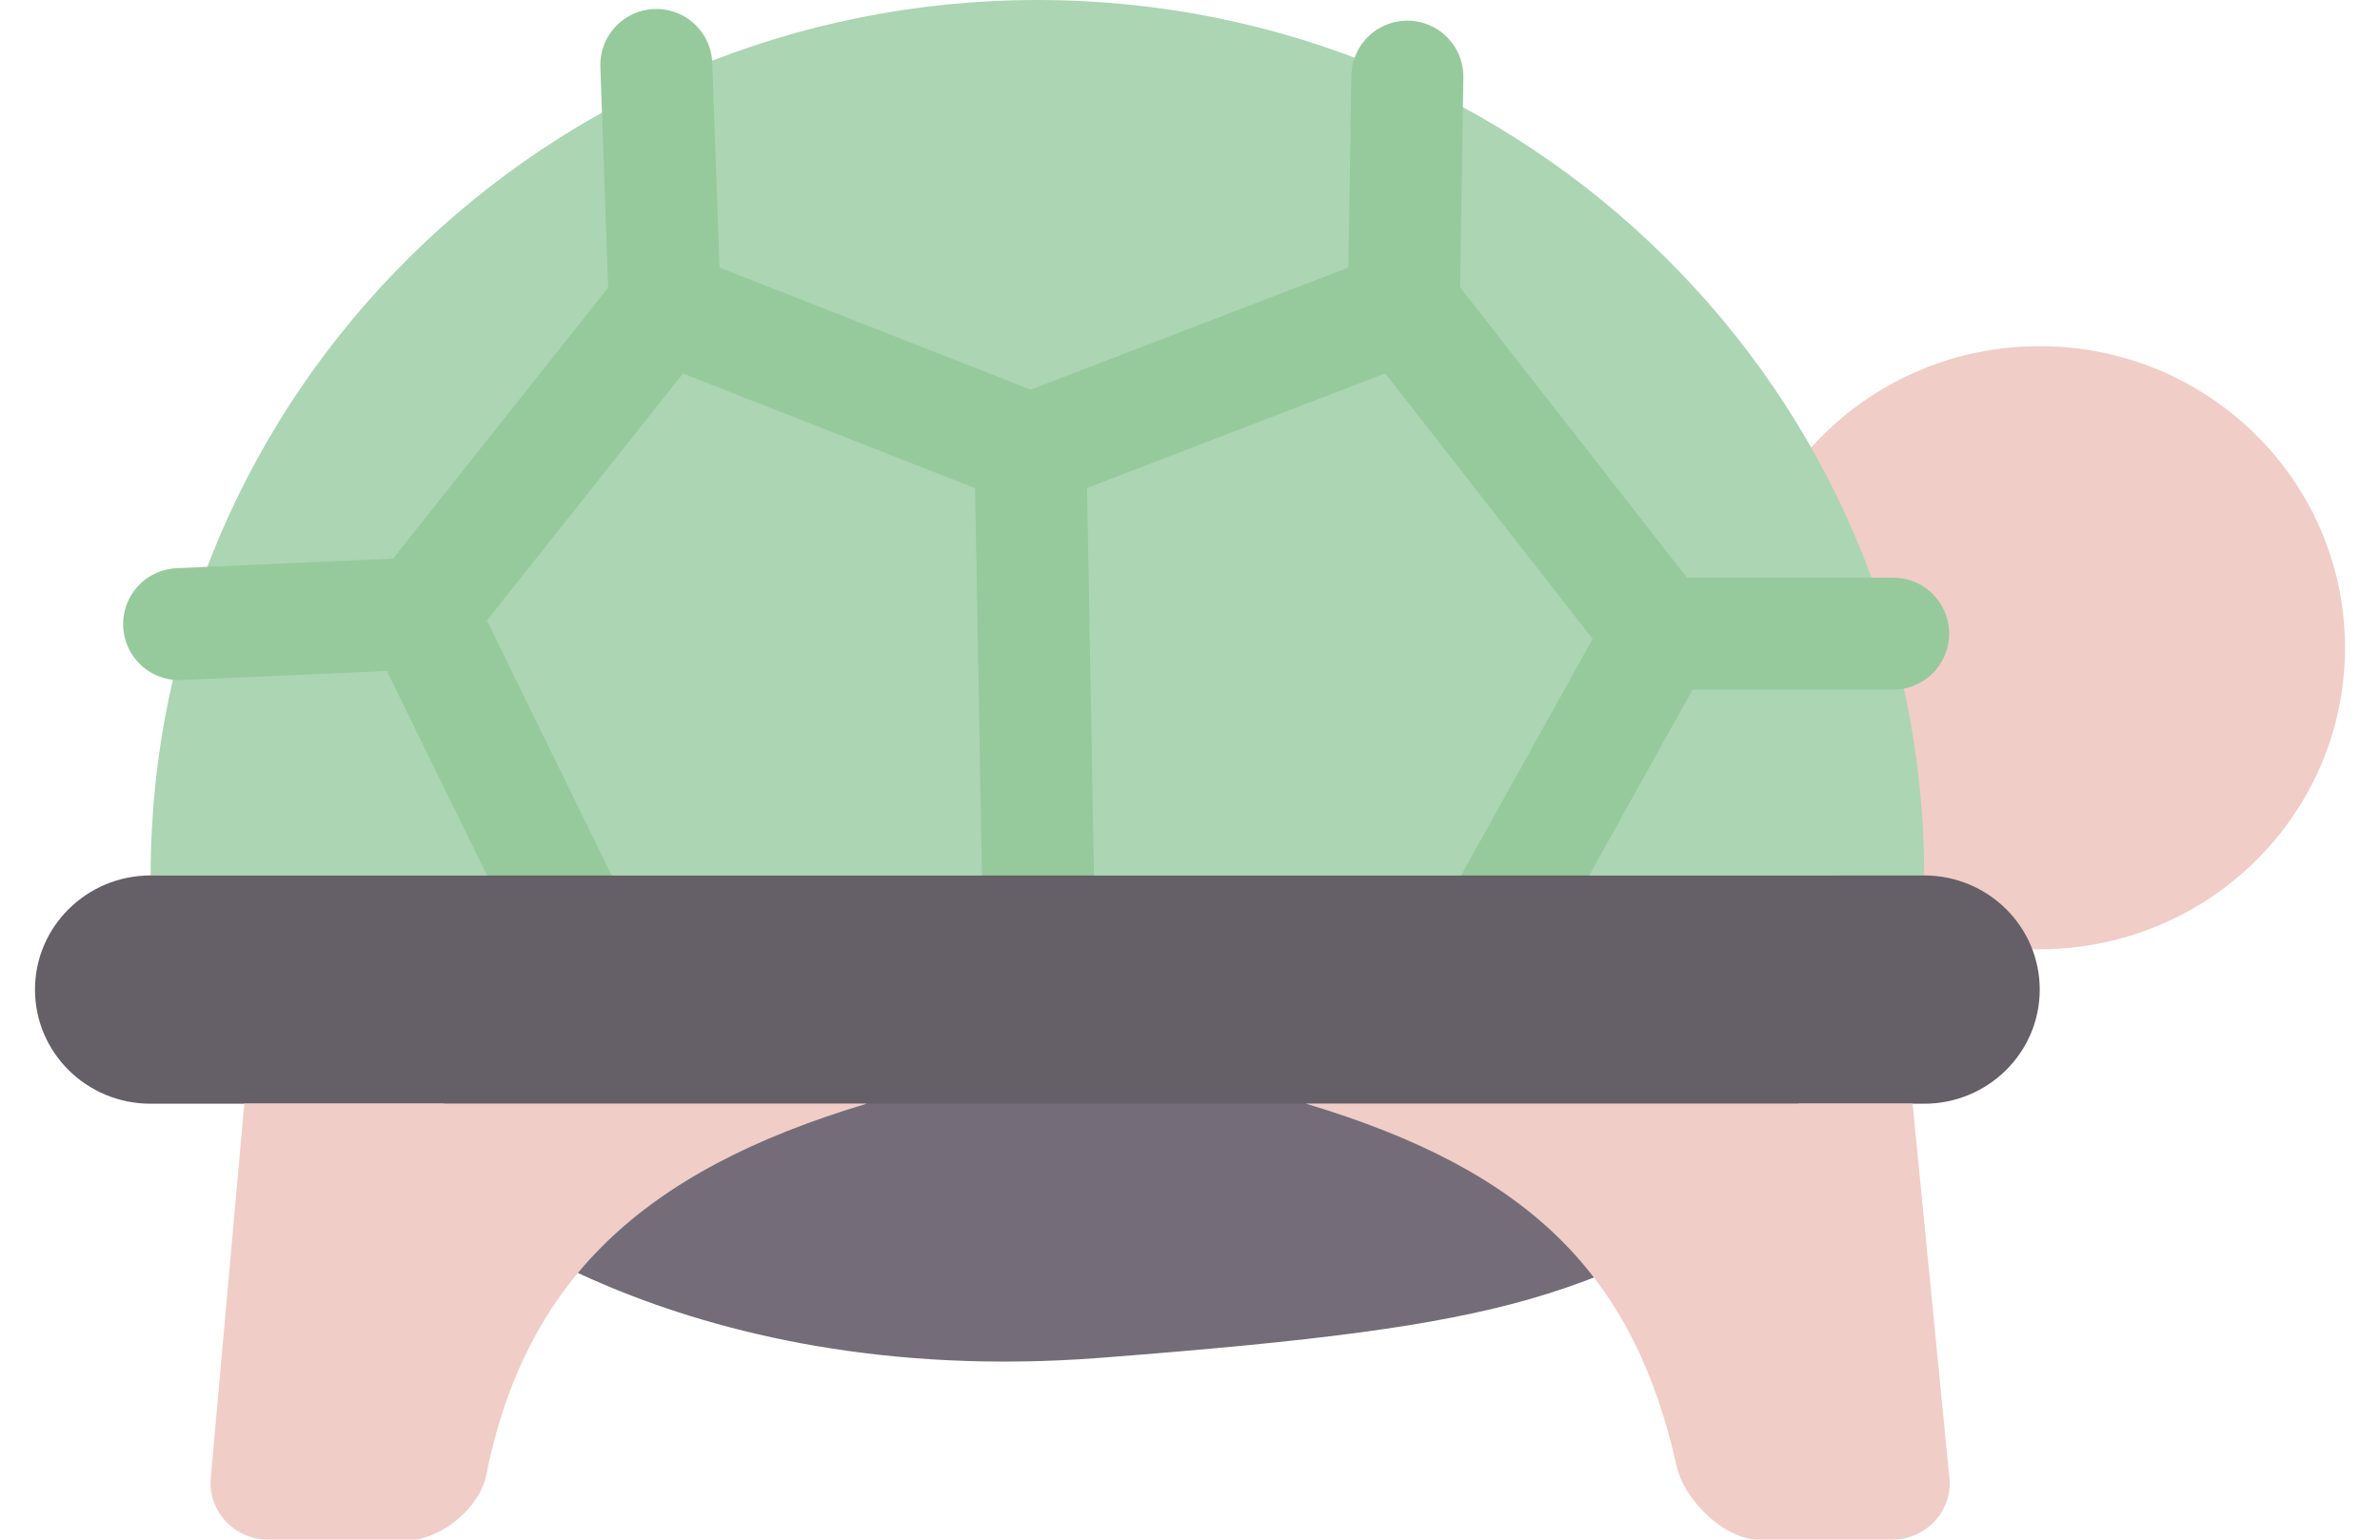 <svg width="34" height="22" viewBox="0 0 34 22" fill="none" xmlns="http://www.w3.org/2000/svg">
<g id="&#235;&#176;&#148;&#235;&#139;&#164;&#234;&#177;&#176;&#235;&#182;&#129;" clip-path="url(#clip0_666_1925)">
<path id="Vector" d="M29.137 13.564C31.547 13.564 33.5 11.635 33.5 9.255C33.5 6.875 31.547 4.946 29.137 4.946C26.727 4.946 24.773 6.875 24.773 9.255C24.773 11.635 26.727 13.564 29.137 13.564Z" fill="#F1CDC7"/>
<path id="Vector_2" d="M14.82 0C7.822 0 2.152 5.601 2.152 12.509H27.488C27.488 5.601 21.816 0 14.82 0Z" fill="#ACD5B3"/>
<path id="Vector_3" d="M25.831 16.69C22.563 18.541 21.865 18.928 15.718 19.402C9.571 19.877 6.348 17.035 6.348 17.035V14.14L25.395 13.736L25.831 16.69Z" fill="#746D79"/>
<path id="Vector_4" d="M9.498 4.376L9.376 0.928M9.498 4.376L14.72 6.426M9.498 4.376L6.015 8.765M14.841 13.227L14.72 6.426M14.72 6.426L20.055 4.376M6.015 8.765L8.448 13.735M6.015 8.765L2.559 8.918M20.105 1.095L20.055 4.376M20.055 4.376L23.709 9.054M23.709 9.054H27.045M23.709 9.054L21.402 13.202" stroke="#96CA9C" stroke-width="1.6" stroke-linecap="round" stroke-linejoin="round"/>
<path id="Vector_5" d="M27.487 12.509H2.152C1.24 12.509 0.5 13.239 0.5 14.14C0.5 15.042 1.239 15.771 2.152 15.771H27.487C28.398 15.771 29.139 15.042 29.139 14.14C29.139 13.239 28.4 12.509 27.487 12.509Z" fill="#655F68"/>
<path id="Vector_6" d="M12.385 15.769H3.49L3.011 21.117C2.968 21.59 3.346 21.998 3.827 21.998H5.959C6.485 21.887 6.874 21.439 6.944 21.089C7.499 18.313 9.158 16.734 12.385 15.769Z" fill="#F1CDC7"/>
<path id="Vector_7" d="M27.848 21.112L27.323 15.769H18.652C21.88 16.734 23.347 18.239 23.954 20.957C24.051 21.391 24.553 21.937 25.061 21.998H27.034C27.519 21.998 27.897 21.587 27.85 21.11L27.848 21.112Z" fill="#F1CDC7"/>
</g>
<defs>
<clipPath id="clip0_666_1925">
<rect width="33" height="22" fill="white" transform="translate(0.5)"/>
</clipPath>
</defs>
</svg>
